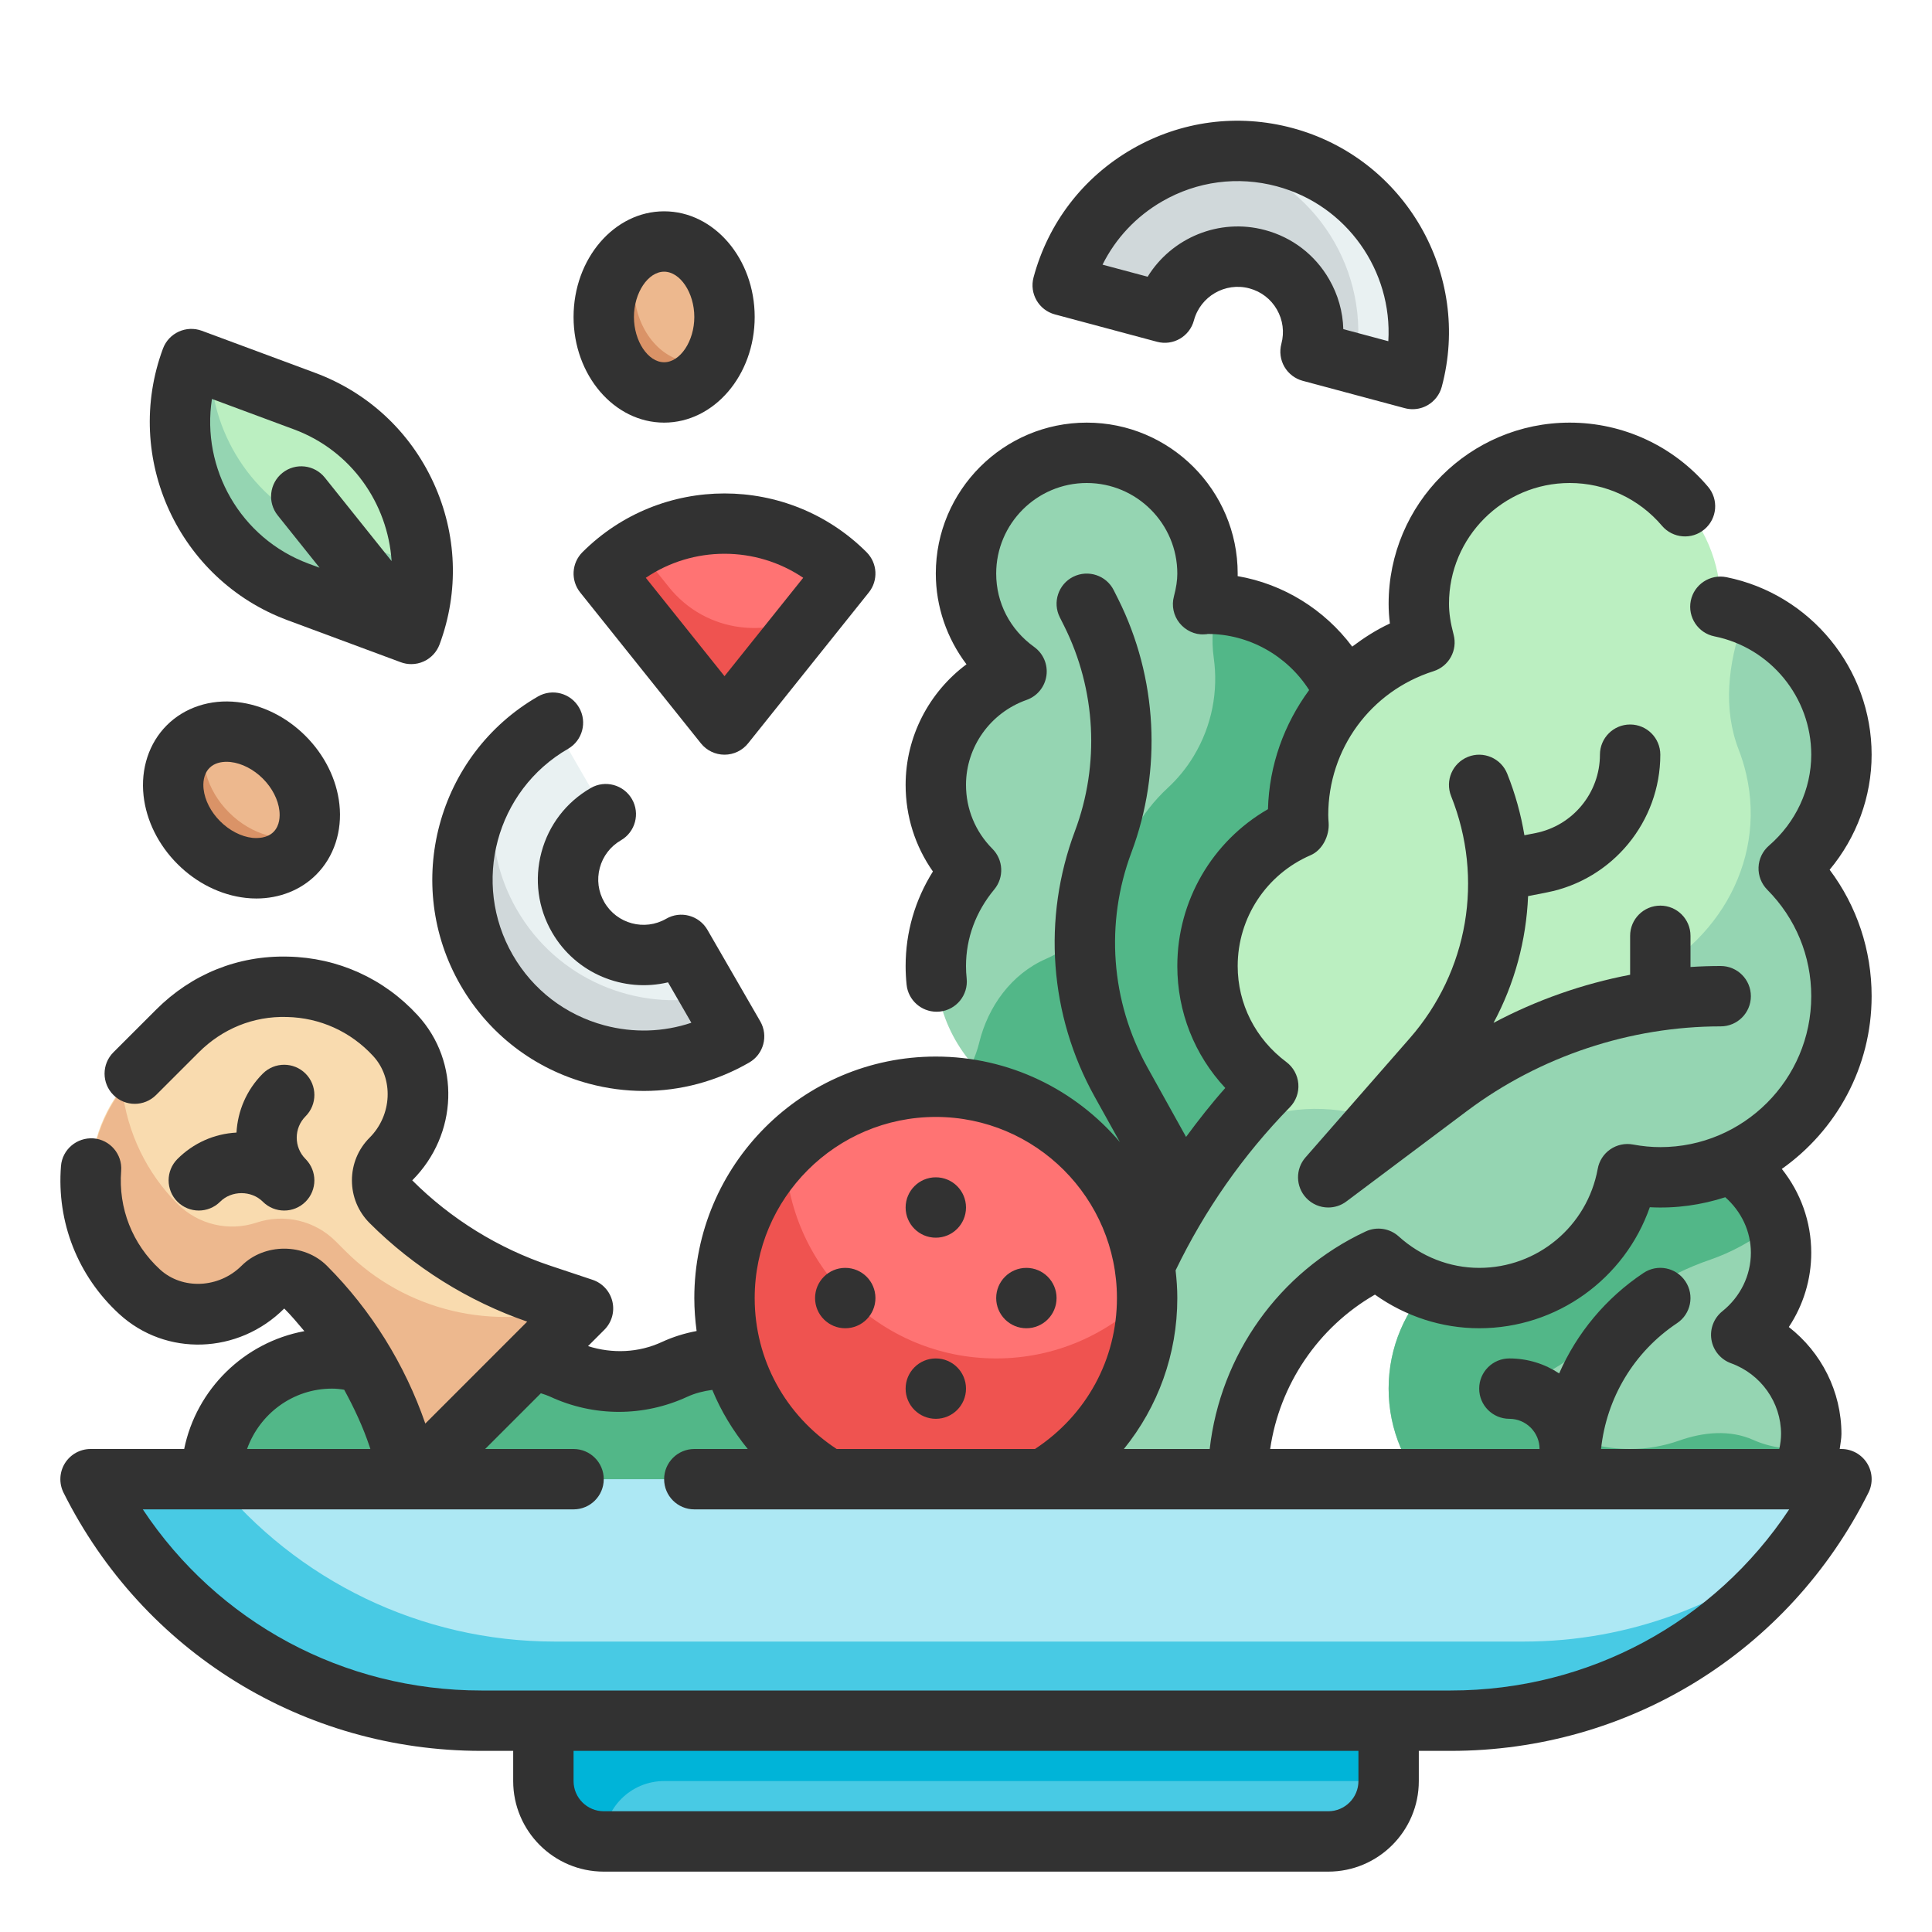 <svg id="Fill_Outline" height="512" viewBox="0 0 64 64" width="512" xmlns="http://www.w3.org/2000/svg"><g id="Color"><g><circle cx="11" cy="49" fill="#52b788" r="4"/><path d="m24.97 45.115c-.95-.224-1.854-.109-2.624.247-1.167.54-2.526.54-3.693 0-.77-.356-1.674-.472-2.624-.247-1.43.338-2.59 1.501-2.92 2.933-.604 2.623 1.372 4.952 3.891 4.952 1.518 0 2.822-.855 3.5-2.101.678 1.246 1.982 2.101 3.5 2.101 2.519 0 4.495-2.329 3.89-4.952-.33-1.432-1.49-2.595-2.92-2.933z" fill="#52b788"/><g><path d="m5.879 34.151-1.414 1.414c-2.004 2.004-1.951 5.286.158 7.222 1.157 1.063 2.974.96 4.085-.151.391-.391 1.024-.391 1.414 0 1.395 1.395 2.446 3.096 3.07 4.967l.465 1.397 5.657-5.657-1.397-.466c-1.872-.624-3.572-1.675-4.967-3.07-.391-.391-.391-1.024 0-1.414 1.111-1.111 1.214-2.927.151-4.085-1.937-2.109-5.218-2.161-7.222-.157z" fill="#f9dbaf"/><path d="m11.442 41.442-.324-.324c-.685-.685-1.699-.924-2.618-.618s-1.933.067-2.618-.618c-1.029-1.029-1.669-2.372-1.835-3.803-1.543 2.016-1.366 4.926.575 6.709 1.157 1.063 2.974.96 4.085-.151.391-.391 1.024-.391 1.414 0 1.395 1.395 2.446 3.096 3.07 4.967l.466 1.396 5.657-5.657-.254-.085c-2.667.862-5.612.19-7.618-1.816z" fill="#edb88e"/></g><g><path d="m45 25c0-2.761-2.239-5-5-5-.05 0-.096.013-.146.015.086-.326.146-.662.146-1.015 0-2.209-1.791-4-4-4s-4 1.791-4 4c0 1.339.664 2.517 1.674 3.243-1.554.549-2.674 2.015-2.674 3.757 0 1.102.446 2.1 1.168 2.824-.719.866-1.168 1.963-1.168 3.176 0 1.781.939 3.335 2.341 4.22-.212.555-.341 1.151-.341 1.78 0 2.761 2.239 5 5 5s5-2.239 5-5c0-1.781-.939-3.335-2.341-4.22.212-.555.341-1.151.341-1.78 0-.735-.167-1.427-.452-2.055 2.5-.276 4.452-2.371 4.452-4.945z" fill="#95d5b2"/><path d="m45 25c0-2.645-2.061-4.788-4.661-4.966-.172.56-.215 1.16-.132 1.757.153 1.09-.05 2.236-.663 3.253-.242.402-.533.754-.86 1.056-.902.834-1.479 1.917-1.812 3.1-.095.337-.236.668-.426.983-.44.73-1.075 1.265-1.799 1.582-1.141.5-1.919 1.574-2.212 2.784-.055.228-.138.451-.236.671.33.386.71.728 1.142 1-.212.555-.341 1.151-.341 1.78 0 2.761 2.239 5 5 5s5-2.239 5-5c0-1.781-.939-3.335-2.341-4.22.212-.555.341-1.151.341-1.78 0-.735-.167-1.427-.452-2.055 2.5-.276 4.452-2.371 4.452-4.945z" fill="#52b788"/></g><g><path d="m57.68 44.218c.799-.641 1.32-1.614 1.32-2.718 0-1.933-1.567-3.5-3.5-3.5-1.803 0-3.271 1.369-3.462 3.122-.336-.072-.68-.122-1.038-.122-2.761 0-5 2.239-5 5s2.239 5 5 5c1.138 0 2.176-.395 3.016-1.036.634.639 1.512 1.036 2.484 1.036 1.933 0 3.5-1.567 3.5-3.5 0-1.517-.971-2.796-2.32-3.282z" fill="#95d5b2"/><path d="m58.079 47.699c-.777-.346-1.657-.26-2.459.024-.507.178-1.051.277-1.62.277-1.675 0-3.148-.831-4.056-2.095 1.088-.209 2.051-.767 2.763-1.559 1.079-1.2 2.435-2.102 3.962-2.623.076-.026.152-.054.228-.084.721-.282 1.373-.677 1.935-1.156-.437-1.433-1.755-2.483-3.332-2.483-1.803 0-3.271 1.369-3.462 3.122-.336-.072-.68-.122-1.038-.122-2.761 0-5 2.239-5 5s2.239 5 5 5c1.138 0 2.176-.395 3.016-1.036.634.639 1.512 1.036 2.484 1.036 1.775 0 3.226-1.326 3.454-3.039-.672.084-1.314-.012-1.875-.262z" fill="#52b788"/></g><g><path d="m61 25c0-2.422-1.723-4.441-4.01-4.9.001-.034.01-.066.01-.1 0-2.761-2.239-5-5-5s-5 2.239-5 5c0 .446.077.869.186 1.281-2.427.769-4.186 3.038-4.186 5.719 0 .139.011.275.021.411-1.776.767-3.021 2.531-3.021 4.589 0 1.636.797 3.071 2.013 3.98-3.399 3.482-5.562 8.06-6.013 13.02h5c0-3.168 1.854-5.993 4.663-7.3.887.799 2.049 1.3 3.337 1.3 2.454 0 4.486-1.772 4.91-4.104.354.065.717.104 1.09.104 3.314 0 6-2.686 6-6 0-1.651-.668-3.146-1.747-4.231 1.061-.917 1.747-2.256 1.747-3.769z" fill="#bbefc1"/><path d="m61 25c0-2.127-1.329-3.941-3.201-4.663-.026.092-.041.189-.072.278-.479 1.372-.656 2.863-.131 4.218.101.261.185.531.249.809.694 2.995-1.085 5.878-3.948 6.998-.072.028-.144.055-.216.079-1.534.527-2.896 1.433-3.983 2.637-.912 1.009-2.229 1.644-3.698 1.644-.368 0-.726-.041-1.07-.118-1.504-.337-3.049-.096-4.28.648-2.608 3.243-4.263 7.213-4.65 11.47h5c0-3.168 1.854-5.993 4.663-7.3.887.799 2.049 1.3 3.337 1.3 2.454 0 4.486-1.772 4.91-4.104.354.065.717.104 1.09.104 3.314 0 6-2.686 6-6 0-1.651-.668-3.146-1.747-4.231 1.061-.917 1.747-2.256 1.747-3.769z" fill="#95d5b2"/></g><g><circle cx="31" cy="43" fill="#ff7373" r="7"/><path d="m33 45c-3.832 0-6.941-3.081-6.995-6.9-1.239 1.263-2.005 2.991-2.005 4.9 0 3.866 3.134 7 7 7s7-3.134 7-7c0-.034-.005-.066-.005-.1-1.27 1.295-3.038 2.1-4.995 2.1z" fill="#ef5350"/></g><g><path d="m48.056 57h-32.112c-5.481 0-10.493-3.097-12.944-8h58c-2.451 4.903-7.463 8-12.944 8z" fill="#ade8f4"/><path d="m50.483 54.379h-32.111c-4.426 0-8.543-2.021-11.256-5.379h-4.116c2.451 4.903 7.463 8 12.944 8h32.111c4.699 0 9.046-2.28 11.738-6.018-2.562 2.153-5.84 3.397-9.31 3.397z" fill="#48cae4"/><path d="m44 61h-24c-1.105 0-2-.895-2-2v-2h28v2c0 1.105-.895 2-2 2z" fill="#48cae4"/><path d="m46 57v2h-24c-1.105 0-2 .895-2 2-1.105 0-2-.895-2-2v-2z" fill="#00b4d8"/></g><g><path d="m22.569 31.301c-1.196.69-2.725.281-3.415-.915s-.281-2.725.915-3.415l-1.75-3.031c-2.87 1.657-3.853 5.326-2.196 8.196s5.326 3.853 8.196 2.196z" fill="#e9f1f2"/><path d="m17.123 30.136c-.846-1.465-1-3.137-.57-4.645-1.427 1.867-1.678 4.483-.43 6.645 1.657 2.87 5.326 3.853 8.196 2.196l-.766-1.327c-2.471.52-5.1-.564-6.43-2.869z" fill="#d0d8da"/></g><g><ellipse cx="22" cy="10.5" fill="#edb88e" rx="2" ry="2.5"/><path d="m23 12c-1.105 0-2-1.119-2-2.5 0-.495.118-.952.317-1.34-.767.35-1.317 1.261-1.317 2.34 0 1.381.895 2.5 2 2.5.709 0 1.328-.464 1.683-1.16-.214.098-.442.16-.683.16z" fill="#da9367"/></g><g><ellipse cx="8" cy="26.5" fill="#edb88e" rx="2" ry="2.5" transform="matrix(.707 -.707 .707 .707 -16.395 13.419)"/><path d="m7.586 26.914c-.755-.755-1.015-1.776-.734-2.563-.23.082-.443.204-.619.381-.781.781-.623 2.206.354 3.182.976.976 2.401 1.135 3.182.354.177-.177.299-.389.381-.619-.788.28-1.809.021-2.564-.735z" fill="#da9367"/></g><g><g><path d="m9.873 19.608 3.75 1.392c1.153-3.106-.43-6.56-3.536-7.713l-3.75-1.392c-1.153 3.106.43 6.559 3.536 7.713z" fill="#bbefc1"/></g><path d="m10.873 17.608c-2.37-.88-3.848-3.098-3.907-5.479l-.63-.234c-1.153 3.107.43 6.56 3.536 7.713l3.751 1.392c.274-.737.389-1.493.37-2.234z" fill="#95d5b2"/></g><g><path d="m20 19 4 5 4-5c-2.209-2.209-5.791-2.209-8 0z" fill="#ff7373"/><path d="m22.156 19.446-1.035-1.294c-.397.236-.779.506-1.121.848l4 5 3.093-3.866c-1.524 1.078-3.7.858-4.937-.688z" fill="#ef5350"/></g><g><path d="m38.584 10.354c.357-1.334 1.728-2.125 3.062-1.768s2.125 1.728 1.768 3.062l3.381.906c.858-3.201-1.042-6.491-4.243-7.348s-6.491 1.042-7.348 4.243z" fill="#e9f1f2"/><path d="m44.903 12.048c.541-3.034-1.319-6.029-4.351-6.842-.182-.049-.364-.086-.546-.117-2.244.379-4.175 2.018-4.802 4.36l3.381.906c.357-1.334 1.728-2.125 3.062-1.768s2.125 1.728 1.768 3.062z" fill="#d0d8da"/></g></g></g><g id="Outline_copy"><g fill="#323232"><path d="m10.121 35.564c-.391-.39-1.024-.39-1.415 0-.542.542-.833 1.243-.872 1.954-.739.04-1.428.347-1.956.875-.39.391-.39 1.024 0 1.415.391.39 1.024.39 1.415 0 .377-.378 1.036-.378 1.413 0 .195.195.452.293.708.293s.512-.098.707-.292c.195-.195.293-.451.293-.707s-.098-.512-.292-.708c-.39-.39-.39-1.024 0-1.415s.39-1.024-.001-1.415z"/><path d="m62 33c0-1.529-.488-2.985-1.391-4.189.893-1.071 1.391-2.416 1.391-3.811 0-2.847-2.024-5.32-4.813-5.881-.54-.107-1.069.242-1.178.783-.108.542.242 1.069.783 1.178 1.859.374 3.208 2.022 3.208 3.92 0 1.145-.511 2.243-1.4 3.012-.21.182-.336.442-.346.719-.011.277.095.546.29.743.938.944 1.456 2.196 1.456 3.526 0 2.757-2.243 5-5 5-.293 0-.59-.028-.909-.087-.259-.048-.531.01-.749.161-.219.151-.368.383-.415.644-.346 1.902-1.997 3.282-3.927 3.282-.975 0-1.922-.37-2.667-1.043-.299-.27-.729-.333-1.092-.164-2.877 1.34-4.818 4.102-5.168 7.207h-2.843c1.128-1.394 1.77-3.135 1.77-5 0-.31-.022-.615-.057-.917.964-1.997 2.234-3.816 3.785-5.404.201-.206.304-.489.281-.776s-.168-.551-.398-.723c-1.024-.766-1.611-1.925-1.611-3.18 0-1.596.949-3.037 2.417-3.671.39-.168.625-.646.596-1.069-.006-.086-.013-.172-.013-.26 0-2.189 1.402-4.104 3.488-4.766.51-.161.802-.694.665-1.21-.104-.393-.153-.718-.153-1.024 0-2.206 1.794-4 4-4 1.178 0 2.291.517 3.055 1.417.357.42.988.473 1.409.116.422-.357.474-.988.116-1.41-1.144-1.349-2.813-2.123-4.58-2.123-3.309 0-6 2.691-6 6 0 .215.014.431.042.654-.45.209-.86.474-1.248.766-.921-1.23-2.28-2.075-3.795-2.335.001-.028.001-.057.001-.085 0-2.757-2.243-5-5-5s-5 2.243-5 5c0 1.093.366 2.148 1.016 3.006-1.245.927-2.016 2.398-2.016 3.994 0 1.041.316 2.034.904 2.869-.594.947-.904 2.015-.904 3.131 0 .208.011.415.032.618.053.515.487.897.994.897.034 0 .069-.001.104-.005.549-.057.949-.548.892-1.098-.015-.136-.022-.273-.022-.412 0-.921.324-1.798.937-2.537.329-.397.303-.979-.062-1.345-.564-.566-.875-1.319-.875-2.118 0-1.259.807-2.39 2.007-2.814.352-.124.604-.433.657-.802s-.104-.736-.406-.953c-.8-.575-1.258-1.461-1.258-2.431 0-1.654 1.346-3 3-3s3 1.346 3 3c0 .225-.036.466-.113.759-.081.305-.013.63.184.877s.509.396.812.377c.062-.001.122-.007.117-.013 1.369 0 2.639.717 3.367 1.859-.825 1.122-1.324 2.481-1.364 3.946-1.845 1.063-3.003 3.034-3.003 5.195 0 1.521.568 2.945 1.589 4.041-.462.519-.889 1.064-1.299 1.621l-1.281-2.305c-1.214-2.185-1.406-4.781-.528-7.122 1.022-2.728.862-5.786-.441-8.393l-.146-.29c-.246-.494-.849-.691-1.342-.446-.494.248-.693.849-.445 1.342l.145.289c1.055 2.11 1.185 4.587.356 6.795-1.084 2.891-.847 6.097.653 8.796l.836 1.504c-1.469-1.73-3.656-2.832-6.097-2.832-4.411 0-8 3.589-8 8 0 .369.028.733.076 1.092-.397.074-.784.194-1.149.363-.775.359-1.643.392-2.448.137l.541-.541c.245-.245.346-.6.266-.937s-.328-.609-.657-.719l-1.397-.466c-1.715-.571-3.297-1.549-4.576-2.828 1.52-1.521 1.6-3.922.181-5.468-1.119-1.219-2.644-1.909-4.294-1.944-1.672-.043-3.204.588-4.371 1.756l-1.415 1.414c-.391.39-.391 1.023 0 1.414s1.023.391 1.414 0l1.415-1.414c.779-.778 1.806-1.203 2.915-1.17 1.1.023 2.117.484 2.864 1.297.681.742.626 1.954-.121 2.701-.378.377-.586.88-.586 1.415 0 .534.208 1.036.586 1.414 1.463 1.463 3.266 2.59 5.22 3.265l-3.375 3.376c-.675-1.956-1.796-3.762-3.259-5.226-.755-.756-2.073-.757-2.829 0-.749.747-1.96.802-2.701.122-.915-.84-1.384-2.031-1.286-3.267.043-.551-.368-1.032-.918-1.076-.55-.038-1.033.368-1.076.918-.146 1.854.556 3.639 1.928 4.899 1.545 1.419 3.947 1.34 5.468-.181.237.237.451.493.667.75-1.995.37-3.578 1.922-3.982 3.904h-3.101c-.347 0-.668.18-.851.474-.182.295-.199.663-.044.973 2.639 5.276 7.941 8.553 13.839 8.553h1.056v1c0 1.654 1.346 3 3 3h24c1.654 0 3-1.346 3-3v-1h1.056c5.898 0 11.201-3.277 13.839-8.553.155-.31.139-.678-.044-.973-.183-.294-.504-.474-.851-.474h-.057c.019-.167.057-.332.057-.5 0-1.404-.666-2.704-1.743-3.541.48-.724.743-1.574.743-2.459 0-1.03-.354-1.998-.975-2.778 1.796-1.27 2.975-3.361 2.975-5.722zm-31 4c3.309 0 6 2.691 6 6 0 2.038-1.016 3.884-2.716 5h-6.568c-1.7-1.116-2.716-2.962-2.716-5 0-3.309 2.691-6 6-6zm-20 9c.126 0 .26.013.402.037.33.605.623 1.23.841 1.883l.026.08h-4.085c.414-1.161 1.514-2 2.816-2zm34 13c0 .551-.448 1-1 1h-24c-.551 0-1-.449-1-1v-1h26zm3.056-3h-32.112c-4.572 0-8.734-2.262-11.213-6h14.269c.552 0 1-.448 1-1s-.448-1-1-1h-2.929l1.846-1.846c.112.034.22.072.316.116.72.333 1.493.5 2.267.5.773 0 1.546-.167 2.267-.5.264-.122.543-.19.829-.228.29.708.691 1.362 1.174 1.958h-1.77c-.552 0-1 .448-1 1s.448 1 1 1h36.269c-2.479 3.738-6.641 6-11.213 6zm9.944-14.5c0 .749-.345 1.456-.946 1.938-.282.227-.42.588-.36.945.06.356.308.653.647.776.992.358 1.659 1.298 1.659 2.341 0 .167-.023.334-.059.5h-5.904c.178-1.686 1.087-3.215 2.517-4.168.46-.306.584-.927.277-1.387s-.927-.585-1.387-.277c-1.252.834-2.21 1.995-2.795 3.328-.472-.313-1.04-.496-1.649-.496-.553 0-1 .448-1 1s.447 1 1 1c.552 0 1 .449 1 1h-8.924c.309-2.13 1.588-4.031 3.47-5.114 1.014.722 2.218 1.114 3.454 1.114 2.576 0 4.822-1.639 5.652-4.009.876.047 1.716-.078 2.5-.331.53.47.848 1.124.848 1.84z"/><path d="m55 30c-.553 0-1 .448-1 1v1.29c-1.577.303-3.107.84-4.525 1.594.701-1.304 1.084-2.739 1.145-4.199l.63-.124c2.173-.428 3.75-2.346 3.75-4.561 0-.552-.447-1-1-1s-1 .448-1 1c0 1.262-.898 2.354-2.137 2.597l-.365.072c-.115-.689-.303-1.373-.57-2.04-.205-.513-.791-.762-1.3-.557-.513.205-.763.787-.558 1.3 1.094 2.733.568 5.807-1.37 8.022l-3.454 3.947c-.337.385-.328.963.02 1.339.197.211.464.32.734.32.21 0 .421-.065.6-.2l4-3c2.408-1.805 5.392-2.8 8.4-2.8.553 0 1-.448 1-1s-.447-1-1-1c-.334 0-.667.011-1 .033v-1.033c0-.552-.447-1-1-1z"/><circle cx="31" cy="40" r="1"/><circle cx="31" cy="46" r="1"/><circle cx="34" cy="43" r="1"/><circle cx="28" cy="43" r="1"/><path d="m15.256 32.636c.935 1.619 2.444 2.777 4.25 3.261.603.162 1.215.242 1.823.242 1.213 0 2.41-.318 3.489-.941.479-.276.642-.888.366-1.366l-1.75-3.031c-.277-.478-.889-.643-1.366-.366-.717.415-1.636.167-2.049-.549-.201-.347-.254-.751-.15-1.138s.352-.71.698-.911c.479-.276.643-.888.367-1.366s-.889-.644-1.366-.366c-.81.467-1.389 1.222-1.631 2.125s-.118 1.847.35 2.656c.791 1.37 2.375 2.005 3.842 1.655l.773 1.339c-.923.31-1.917.343-2.879.086-1.29-.346-2.368-1.173-3.036-2.33-1.378-2.388-.558-5.452 1.83-6.83.479-.276.642-.888.366-1.366-.276-.479-.887-.644-1.366-.366-3.34 1.93-4.49 6.219-2.561 9.562z"/><path d="m34.944 10.415 3.381.906c.534.145 1.082-.173 1.225-.707.215-.799 1.039-1.275 1.837-1.061.388.104.711.352.911.699s.253.751.149 1.138c-.068.256-.033.529.1.759s.352.397.607.466l3.381.906c.085.023.172.034.259.034.174 0 .347-.045.5-.134.229-.133.397-.351.466-.607.999-3.729-1.222-7.574-4.949-8.573-1.808-.485-3.693-.236-5.312.699-1.62.935-2.778 2.445-3.262 4.251-.142.533.174 1.081.707 1.224zm3.554-3.744c1.157-.668 2.506-.845 3.795-.5 2.332.625 3.838 2.81 3.697 5.132l-1.491-.4c-.016-.575-.174-1.14-.47-1.652-.467-.81-1.222-1.389-2.125-1.63-1.523-.41-3.097.263-3.887 1.546l-1.494-.4c.434-.871 1.113-1.598 1.975-2.096z"/><path d="m9.525 20.545 3.75 1.392c.113.042.23.063.348.063.143 0 .285-.03.417-.091.241-.111.428-.312.521-.561.651-1.753.58-3.654-.199-5.354s-2.174-2.994-3.927-3.645l-3.75-1.392c-.516-.19-1.093.072-1.286.589-1.343 3.619.508 7.656 4.126 8.999zm-2.504-7.33 2.718 1.009c1.903.706 3.107 2.458 3.234 4.363l-2.212-2.765c-.346-.431-.975-.501-1.406-.156s-.501.974-.156 1.406l1.387 1.734-.365-.135c-2.263-.841-3.558-3.158-3.2-5.456z"/><path d="m19.293 18.293c-.36.36-.392.934-.074 1.332l4 5c.19.237.477.375.781.375s.591-.138.781-.375l4-5c.318-.397.287-.971-.074-1.332-2.596-2.596-6.818-2.596-9.414 0zm4.707 4.106-2.607-3.259c1.568-1.061 3.646-1.061 5.214 0z"/><path d="m22 14c1.654 0 3-1.57 3-3.5s-1.346-3.5-3-3.5-3 1.57-3 3.5 1.346 3.5 3 3.5zm0-5c.533 0 1 .701 1 1.5s-.467 1.5-1 1.5-1-.701-1-1.5.467-1.5 1-1.5z"/><path d="m5.878 28.621c.632.632 1.435 1.031 2.261 1.123.119.014.237.02.354.02.764 0 1.472-.279 1.981-.789.588-.588.869-1.439.769-2.335-.091-.826-.49-1.628-1.122-2.261s0 0 0 0c-.632-.632-1.435-1.031-2.261-1.122-.896-.102-1.747.181-2.335.769s-.869 1.439-.769 2.335c.092.826.491 1.628 1.122 2.26zm1.062-3.182c.165-.166.391-.203.564-.203.051 0 .097.003.136.007.371.042.76.242 1.067.549.308.307.508.696.549 1.067.019.169.018.486-.196.7s-.532.211-.7.196c-.371-.042-.76-.242-1.067-.55-.308-.307-.508-.696-.549-1.067-.019-.168-.018-.485.196-.699z"/></g></g></svg>